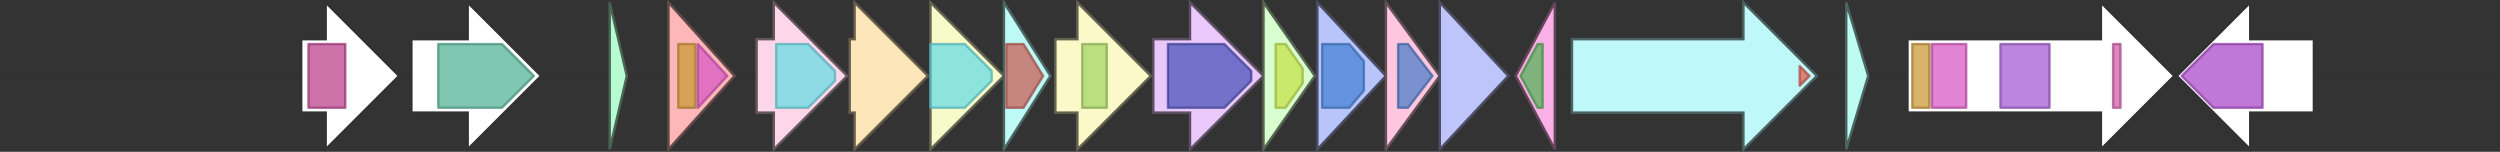 <svg version="1.1" baseProfile="full" xmlns="http://www.w3.org/2000/svg" width="1021" height="62">
	<rect width="100%" height="100%" fill="#333333" stroke="none"/>
	<line x1="1" y1="31" x2="1020" y2="31" style="stroke:rgb(50,50,50); stroke-width:3 "/>
	<g>
		<title>tvaH</title>
		<polygon class="tvaH" points="471,16 486,16 486,1 516,31 486,61 486,46 471,46" fill="rgb(235,200,251)" fill-opacity="1.0" stroke="rgb(94,80,100)" stroke-width="1" />
		<g>
			<title>PF02624</title>
			<polygon class="PF02624" points="477,18 500,18 511,29 511,33 500,44 477,44" stroke-linejoin="round" width="34" height="26" fill="rgb(76,84,185)" stroke="rgb(60,67,148)" stroke-width="1" opacity="0.75" />
		</g>
	</g>
	<g>
		<title>tvaI</title>
		<polygon class="tvaI" points="516,16 516,16 516,1 537,31 516,61 516,46 516,46" fill="rgb(216,253,206)" fill-opacity="1.0" stroke="rgb(86,101,82)" stroke-width="1" />
		<g>
			<title>PF07812</title>
			<polygon class="PF07812" points="521,18 525,18 532,28 532,34 525,44 521,44" stroke-linejoin="round" width="11" height="26" fill="rgb(196,226,76)" stroke="rgb(156,180,60)" stroke-width="1" opacity="0.75" />
		</g>
	</g>
	<g>
		<title>tvaJ</title>
		<polygon class="tvaJ" points="538,16 538,16 538,1 566,31 538,61 538,46 538,46" fill="rgb(184,197,250)" fill-opacity="1.0" stroke="rgb(73,78,100)" stroke-width="1" />
		<g>
			<title>PF05721</title>
			<polygon class="PF05721" points="540,18 551,18 557,25 557,37 551,44 540,44" stroke-linejoin="round" width="17" height="26" fill="rgb(72,132,214)" stroke="rgb(57,105,171)" stroke-width="1" opacity="0.75" />
		</g>
	</g>
	<g>
		<title>tvaK</title>
		<polygon class="tvaK" points="566,16 566,16 566,1 588,31 566,61 566,46 566,46" fill="rgb(254,198,223)" fill-opacity="1.0" stroke="rgb(101,79,89)" stroke-width="1" />
		<g>
			<title>PF00112</title>
			<polygon class="PF00112" points="571,18 575,18 585,31 585,31 575,44 571,44" stroke-linejoin="round" width="14" height="26" fill="rgb(78,125,201)" stroke="rgb(62,99,160)" stroke-width="1" opacity="0.75" />
		</g>
	</g>
	<g>
		<title>tvaL</title>
		<polygon class="tvaL" points="588,16 588,16 588,1 616,31 588,61 588,46 588,46" fill="rgb(190,197,250)" fill-opacity="1.0" stroke="rgb(76,78,100)" stroke-width="1" />
	</g>
	<g>
		<title>tvaM</title>
		<polygon class="tvaM" points="635,16 635,16 635,1 619,31 635,61 635,46 635,46" fill="rgb(250,175,230)" fill-opacity="1.0" stroke="rgb(100,69,92)" stroke-width="1" />
		<g>
			<title>PF13581</title>
			<polygon class="PF13581" points="621,31 628,18 630,18 630,44 628,44" stroke-linejoin="round" width="11" height="26" fill="rgb(86,179,88)" stroke="rgb(68,143,70)" stroke-width="1" opacity="0.75" />
		</g>
	</g>
	<g>
		<title>tvaN</title>
		<polygon class="tvaN" points="642,16 712,16 712,1 742,31 712,61 712,46 642,46" fill="rgb(191,248,249)" fill-opacity="1.0" stroke="rgb(76,99,99)" stroke-width="1" />
		<g>
			<title>PF00196</title>
			<polygon class="PF00196" points="735,27 739,31 735,35" stroke-linejoin="round" width="5" height="26" fill="rgb(219,94,82)" stroke="rgb(175,75,65)" stroke-width="1" opacity="0.75" />
		</g>
	</g>
	<g>
		<title>tvaO</title>
		<polygon class="tvaO" points="754,16 754,16 754,1 763,31 754,61 754,46 754,46" fill="rgb(188,252,242)" fill-opacity="1.0" stroke="rgb(75,100,96)" stroke-width="1" />
	</g>
	<g>
		<polygon class="NoName" points="779,16 858,16 858,1 888,31 858,61 858,46 779,46" fill="rgb(255,255,255)" fill-opacity="1.0" stroke="rgb(50,50,50)" stroke-width="1" />
		<g>
			<title>PF00486</title>
			<rect class="PF00486" x="781" y="18" stroke-linejoin="round" width="7" height="26" fill="rgb(204,153,57)" stroke="rgb(163,122,45)" stroke-width="1" opacity="0.75" />
		</g>
		<g>
			<title>PF03704</title>
			<rect class="PF03704" x="789" y="18" stroke-linejoin="round" width="14" height="26" fill="rgb(217,89,196)" stroke="rgb(173,71,156)" stroke-width="1" opacity="0.75" />
		</g>
		<g>
			<title>PF00931</title>
			<rect class="PF00931" x="817" y="18" stroke-linejoin="round" width="20" height="26" fill="rgb(165,94,211)" stroke="rgb(132,75,168)" stroke-width="1" opacity="0.75" />
		</g>
		<g>
			<title>PF13374</title>
			<rect class="PF13374" x="863" y="18" stroke-linejoin="round" width="3" height="26" fill="rgb(211,98,167)" stroke="rgb(168,78,133)" stroke-width="1" opacity="0.75" />
		</g>
	</g>
	<g>
		<polygon class="NoName" points="945,16 919,16 919,1 889,31 919,61 919,46 945,46" fill="rgb(255,255,255)" fill-opacity="1.0" stroke="rgb(50,50,50)" stroke-width="1" />
		<g>
			<title>PF00476</title>
			<polygon class="PF00476" points="891,31 904,18 924,18 924,44 904,44" stroke-linejoin="round" width="34" height="26" fill="rgb(170,75,203)" stroke="rgb(136,60,162)" stroke-width="1" opacity="0.75" />
		</g>
	</g>
	<g>
		<polygon class="NoName" points="123,16 133,16 133,1 163,31 133,61 133,46 123,46" fill="rgb(255,255,255)" fill-opacity="1.0" stroke="rgb(50,50,50)" stroke-width="1" />
		<g>
			<title>PF13177</title>
			<rect class="PF13177" x="126" y="18" stroke-linejoin="round" width="15" height="26" fill="rgb(188,69,141)" stroke="rgb(150,55,112)" stroke-width="1" opacity="0.75" />
		</g>
	</g>
	<g>
		<polygon class="NoName" points="168,16 191,16 191,1 221,31 191,61 191,46 168,46" fill="rgb(255,255,255)" fill-opacity="1.0" stroke="rgb(50,50,50)" stroke-width="1" />
		<g>
			<title>PF00561</title>
			<polygon class="PF00561" points="179,18 205,18 218,31 218,31 205,44 179,44" stroke-linejoin="round" width="39" height="26" fill="rgb(86,180,151)" stroke="rgb(68,144,120)" stroke-width="1" opacity="0.75" />
		</g>
	</g>
	<g>
		<title>tvaA</title>
		<polygon class="tvaA" points="249,16 249,16 249,1 256,31 249,61 249,46 249,46" fill="rgb(183,252,209)" fill-opacity="1.0" stroke="rgb(73,100,83)" stroke-width="1" />
	</g>
	<g>
		<title>tvaB</title>
		<polygon class="tvaB" points="273,16 273,16 273,1 300,31 273,61 273,46 273,46" fill="rgb(253,183,184)" fill-opacity="1.0" stroke="rgb(101,73,73)" stroke-width="1" />
		<g>
			<title>PF00486</title>
			<rect class="PF00486" x="277" y="18" stroke-linejoin="round" width="7" height="26" fill="rgb(204,153,57)" stroke="rgb(163,122,45)" stroke-width="1" opacity="0.75" />
		</g>
		<g>
			<title>PF03704</title>
			<polygon class="PF03704" points="285,18 285,18 297,31 285,44 285,44" stroke-linejoin="round" width="14" height="26" fill="rgb(217,89,196)" stroke="rgb(173,71,156)" stroke-width="1" opacity="0.75" />
		</g>
	</g>
	<g>
		<title>tvaC</title>
		<polygon class="tvaC" points="309,16 316,16 316,1 346,31 316,61 316,46 309,46" fill="rgb(253,215,233)" fill-opacity="1.0" stroke="rgb(101,86,93)" stroke-width="1" />
		<g>
			<title>PF01636</title>
			<polygon class="PF01636" points="317,18 330,18 341,29 341,33 330,44 317,44" stroke-linejoin="round" width="24" height="26" fill="rgb(106,220,228)" stroke="rgb(84,176,182)" stroke-width="1" opacity="0.75" />
		</g>
	</g>
	<g>
		<title>tvaD</title>
		<polygon class="tvaD" points="347,16 349,16 349,1 379,31 349,61 349,46 347,46" fill="rgb(251,229,185)" fill-opacity="1.0" stroke="rgb(100,91,74)" stroke-width="1" />
	</g>
	<g>
		<title>tvaE</title>
		<polygon class="tvaE" points="380,16 380,16 380,1 410,31 380,61 380,46 380,46" fill="rgb(246,250,200)" fill-opacity="1.0" stroke="rgb(98,100,80)" stroke-width="1" />
		<g>
			<title>PF01636</title>
			<polygon class="PF01636" points="380,18 394,18 405,29 405,33 394,44 380,44" stroke-linejoin="round" width="25" height="26" fill="rgb(106,220,228)" stroke="rgb(84,176,182)" stroke-width="1" opacity="0.75" />
		</g>
	</g>
	<g>
		<title>tvaF</title>
		<polygon class="tvaF" points="410,16 410,16 410,1 429,31 410,61 410,46 410,46" fill="rgb(190,250,245)" fill-opacity="1.0" stroke="rgb(76,100,98)" stroke-width="1" />
		<g>
			<title>PF02441</title>
			<polygon class="PF02441" points="411,18 418,18 426,31 418,44 411,44" stroke-linejoin="round" width="17" height="26" fill="rgb(199,95,88)" stroke="rgb(159,76,70)" stroke-width="1" opacity="0.75" />
		</g>
	</g>
	<g>
		<title>tvaG</title>
		<polygon class="tvaG" points="431,16 440,16 440,1 470,31 440,61 440,46 431,46" fill="rgb(252,249,201)" fill-opacity="1.0" stroke="rgb(100,99,80)" stroke-width="1" />
		<g>
			<title>PF06325</title>
			<rect class="PF06325" x="442" y="18" stroke-linejoin="round" width="10" height="26" fill="rgb(165,213,101)" stroke="rgb(132,170,80)" stroke-width="1" opacity="0.75" />
		</g>
	</g>
</svg>
